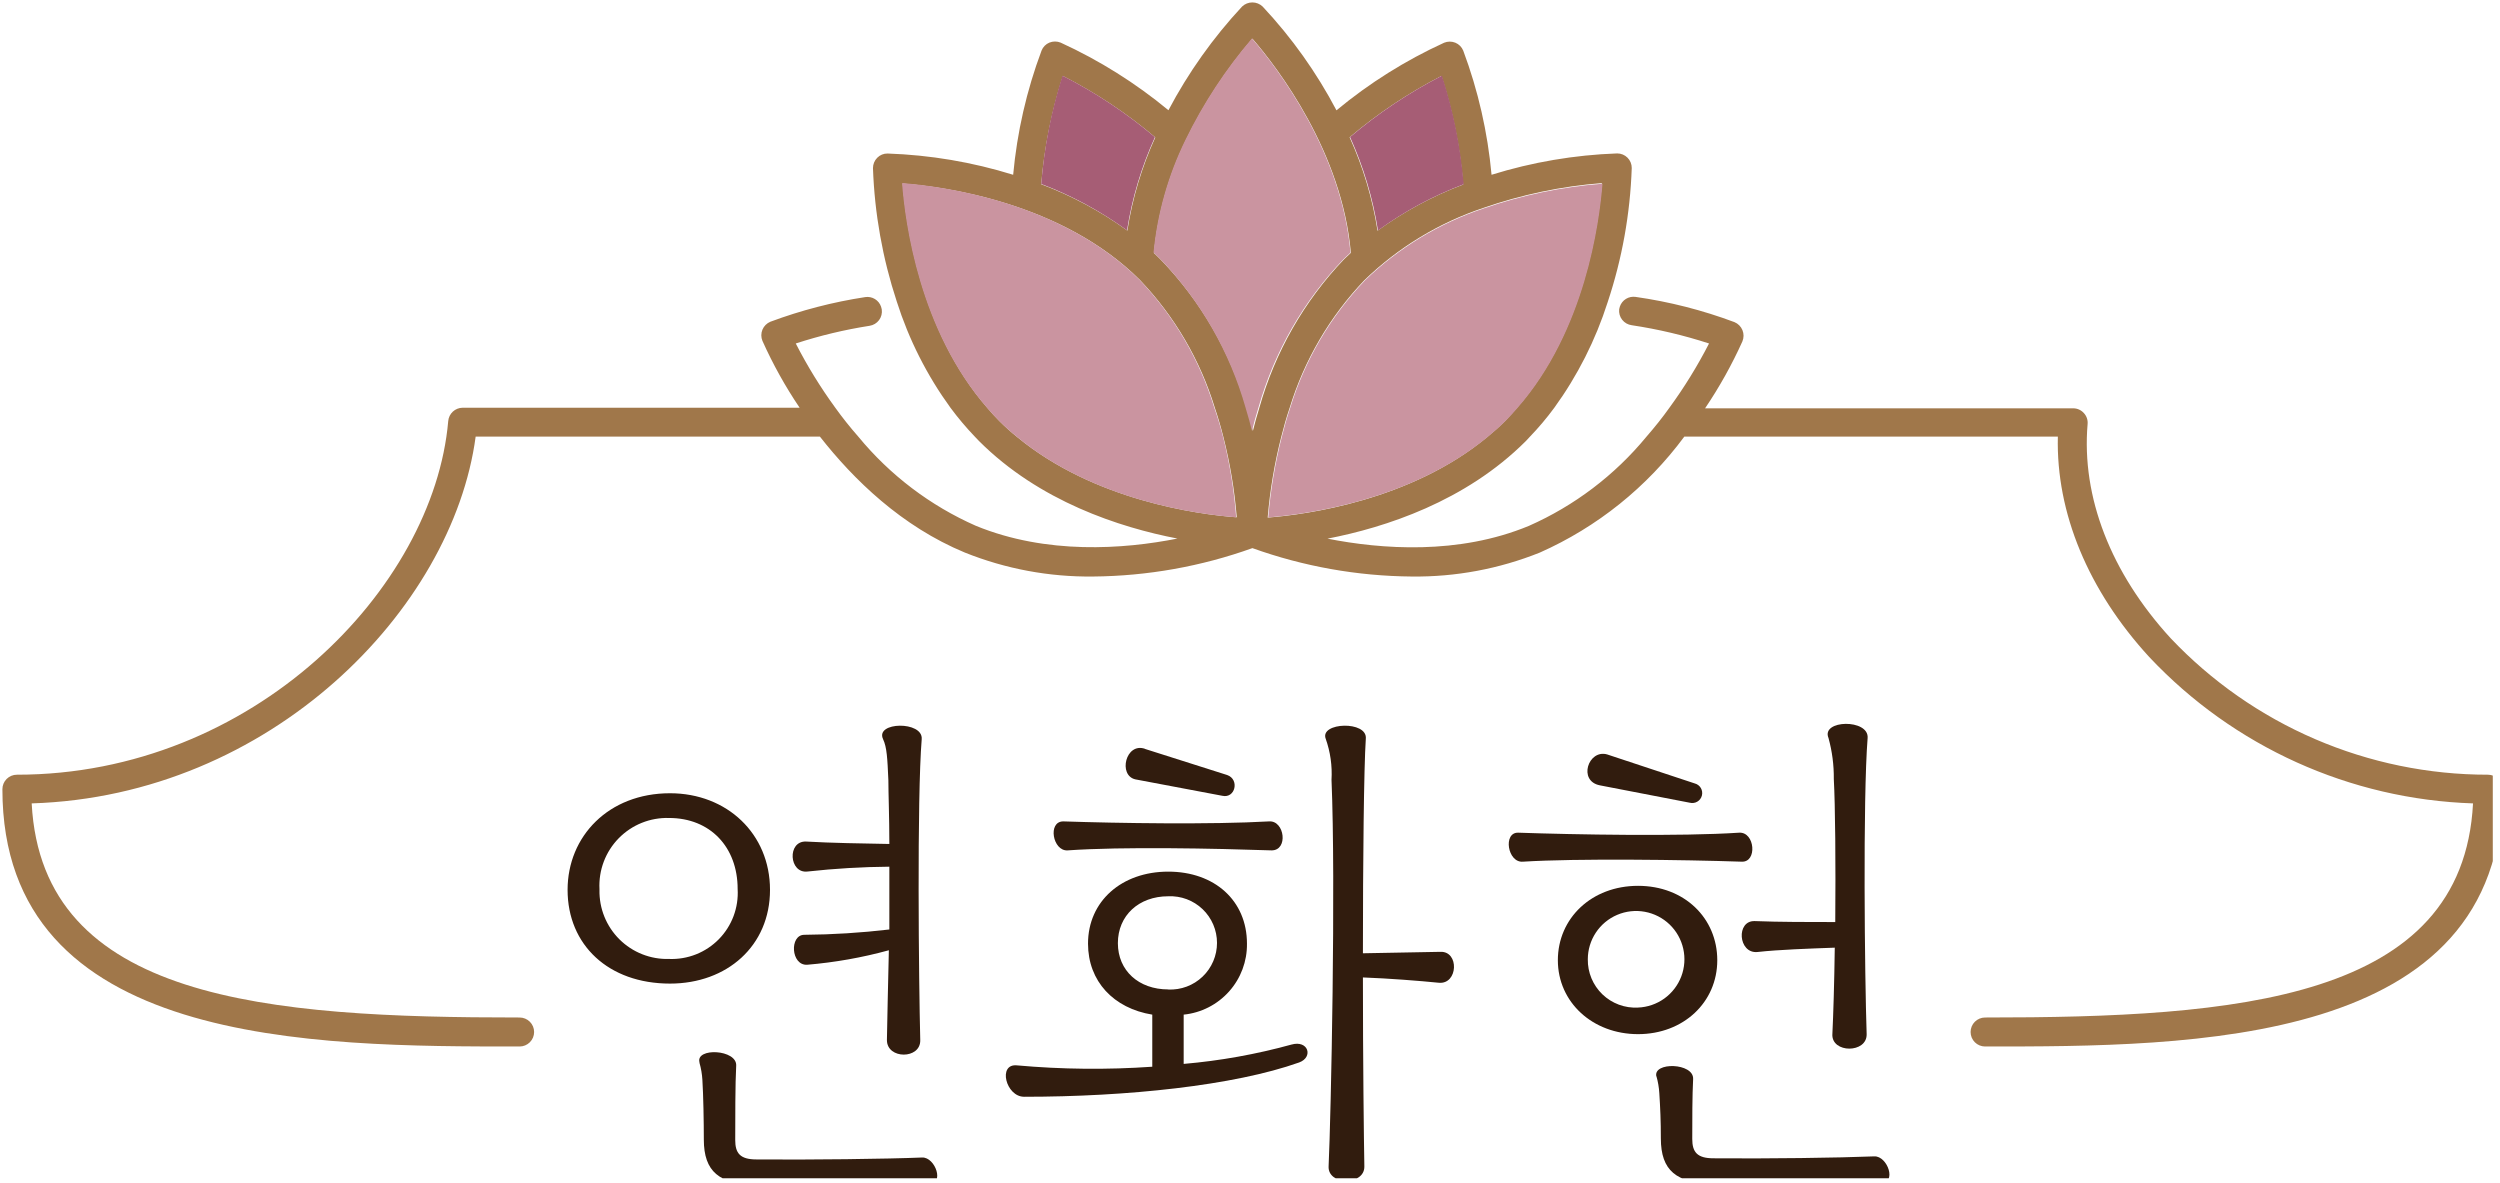 <svg width="260" height="123" viewBox="0 0 260 123" fill="none" xmlns="http://www.w3.org/2000/svg">
<g clip-path="url(#clip0_37_329)">
<path d="M258.743 80.569C259.142 80.569 259.526 80.728 259.809 81.01C260.091 81.293 260.25 81.677 260.25 82.076C260.25 108.836 227.873 108.836 206.449 108.836C206.05 108.836 205.666 108.677 205.383 108.394C205.101 108.112 204.942 107.728 204.942 107.329C204.942 106.929 205.101 106.545 205.383 106.263C205.666 105.98 206.05 105.821 206.449 105.821C232.576 105.821 256.13 104.083 257.195 83.553C244.399 83.132 232.291 77.658 223.522 68.33C217.161 61.396 213.825 53.317 214.016 45.409H175.168C171.288 50.661 166.112 54.816 160.145 57.467C155.91 59.166 151.382 60.012 146.82 59.959C141.17 59.913 135.568 58.914 130.25 57.005C124.931 58.912 119.33 59.91 113.68 59.959C109.114 60.012 104.583 59.166 100.345 57.467C93.753 54.734 88.779 49.88 85.272 45.409H49.468C47.067 63.386 28.135 82.78 3.295 83.553C4.37 104.083 27.894 105.821 54.041 105.821C54.44 105.821 54.824 105.98 55.106 106.263C55.389 106.545 55.548 106.929 55.548 107.329C55.548 107.728 55.389 108.112 55.106 108.394C54.824 108.677 54.44 108.836 54.041 108.836C32.617 108.836 0.25 108.836 0.25 82.076C0.25 81.677 0.409 81.293 0.691 81.01C0.974 80.728 1.358 80.569 1.757 80.569C26.316 80.569 45.107 61.185 46.615 43.791C46.647 43.415 46.819 43.065 47.095 42.808C47.372 42.552 47.735 42.408 48.112 42.404H83.162C81.675 40.202 80.38 37.875 79.293 35.45C79.216 35.266 79.177 35.068 79.177 34.868C79.177 34.668 79.216 34.47 79.293 34.285C79.449 33.913 79.745 33.617 80.117 33.461C83.31 32.272 86.617 31.413 89.985 30.898C90.334 30.845 90.691 30.916 90.992 31.1C91.294 31.284 91.521 31.568 91.633 31.903C91.666 31.991 91.689 32.082 91.703 32.175C91.761 32.569 91.66 32.97 91.423 33.29C91.185 33.61 90.831 33.823 90.437 33.883C87.833 34.29 85.266 34.905 82.76 35.722C83.953 38.053 85.327 40.288 86.87 42.404C87.593 43.409 88.387 44.414 89.271 45.419C92.565 49.419 96.75 52.592 101.491 54.684C108.836 57.698 116.855 57.126 122.452 56.01C116.423 54.844 108.093 52.141 101.822 45.871L101.39 45.419C100.48 44.469 99.631 43.462 98.848 42.404C96.406 39.042 94.519 35.31 93.261 31.351C91.786 26.868 90.954 22.2 90.789 17.483C90.789 17.081 90.948 16.694 91.231 16.408C91.371 16.265 91.538 16.152 91.723 16.076C91.908 16 92.106 15.963 92.306 15.966C96.74 16.117 101.133 16.861 105.369 18.177C105.774 13.757 106.767 9.411 108.324 5.254C108.397 5.069 108.507 4.901 108.647 4.76C108.787 4.618 108.954 4.506 109.138 4.43C109.512 4.279 109.929 4.279 110.303 4.43C114.333 6.274 118.104 8.639 121.518 11.464C123.584 7.549 126.159 3.923 129.175 0.682C129.463 0.406 129.846 0.252 130.245 0.252C130.644 0.252 131.027 0.406 131.315 0.682C134.347 3.919 136.929 7.549 138.992 11.474C142.401 8.647 146.169 6.282 150.197 4.44C150.567 4.29 150.982 4.29 151.352 4.44C151.537 4.516 151.706 4.628 151.847 4.769C151.989 4.911 152.1 5.079 152.176 5.264C153.728 9.418 154.718 13.761 155.121 18.177C159.357 16.859 163.75 16.113 168.184 15.956C168.383 15.955 168.581 15.993 168.766 16.069C168.951 16.145 169.119 16.256 169.26 16.398C169.401 16.539 169.513 16.706 169.588 16.891C169.664 17.076 169.703 17.274 169.701 17.474C169.541 22.219 168.699 26.916 167.199 31.421C165.944 35.358 164.068 39.069 161.642 42.414C160.862 43.474 160.013 44.481 159.1 45.429L158.678 45.881C152.407 52.151 144.077 54.855 138.058 56.02C143.665 57.126 151.674 57.728 158.999 54.694C163.743 52.598 167.932 49.422 171.229 45.419C172.103 44.414 172.907 43.409 173.62 42.404C175.166 40.288 176.543 38.053 177.74 35.722C175.117 34.868 172.429 34.233 169.701 33.823C169.308 33.772 168.95 33.569 168.706 33.257C168.461 32.945 168.349 32.548 168.395 32.154C168.409 32.062 168.432 31.971 168.465 31.883C168.577 31.55 168.802 31.267 169.102 31.083C169.401 30.9 169.756 30.827 170.103 30.878C173.615 31.378 177.061 32.257 180.383 33.501C180.57 33.578 180.739 33.691 180.882 33.834C181.025 33.977 181.138 34.147 181.214 34.334C181.291 34.521 181.33 34.721 181.329 34.923C181.327 35.125 181.286 35.325 181.207 35.511C180.114 37.935 178.816 40.261 177.328 42.465H215.614C215.822 42.465 216.028 42.508 216.219 42.593C216.409 42.678 216.58 42.802 216.719 42.957C216.862 43.109 216.97 43.29 217.038 43.488C217.105 43.685 217.13 43.895 217.111 44.102C216.458 51.679 219.523 59.577 225.743 66.37C229.988 70.857 235.105 74.43 240.779 76.872C246.453 79.313 252.566 80.571 258.743 80.569ZM157.763 42.404C164.797 34.365 166.275 23.171 166.596 19.041C162.393 19.371 158.249 20.239 154.266 21.624C149.633 23.174 145.406 25.742 141.896 29.14C138.303 32.904 135.64 37.457 134.119 42.434C133.777 43.439 133.496 44.444 133.245 45.449C132.545 48.199 132.075 51.002 131.838 53.83C135.857 53.518 146.68 52.061 154.668 45.449C155.301 44.926 155.934 44.374 156.537 43.771C156.959 43.309 157.371 42.866 157.763 42.404ZM152.176 19.192C151.861 15.352 151.103 11.562 149.915 7.897C146.497 9.653 143.291 11.794 140.359 14.278C141.759 17.372 142.736 20.64 143.263 23.995C146.006 22.002 149.004 20.387 152.176 19.192ZM139.766 26.98C139.997 26.748 140.248 26.527 140.49 26.296C139.605 15.876 132.903 7.083 130.25 4.018C127.509 7.223 125.189 10.766 123.347 14.559C121.537 18.246 120.407 22.229 120.01 26.316C120.252 26.547 120.493 26.768 120.724 27.01C124.903 31.338 127.959 36.623 129.627 42.404C129.878 43.228 130.099 44.032 130.3 44.816C130.491 44.032 130.722 43.228 130.974 42.404C132.604 36.623 135.623 31.328 139.766 26.98ZM128.622 53.799C128.395 50.971 127.927 48.168 127.225 45.419C126.974 44.414 126.683 43.409 126.341 42.404C124.819 37.439 122.159 32.897 118.573 29.14C110.534 21.101 98.235 19.403 93.884 19.091C94.195 23.221 95.713 34.425 102.717 42.454C103.108 42.917 103.51 43.359 103.943 43.791C104.534 44.385 105.158 44.945 105.812 45.469C113.82 52.051 124.603 53.498 128.622 53.799ZM117.247 23.985C117.769 20.636 118.746 17.373 120.151 14.288C117.202 11.795 113.975 9.651 110.534 7.897C109.357 11.554 108.602 15.333 108.284 19.162C111.473 20.362 114.488 21.984 117.247 23.985Z" fill="#A0774A"/>
<path d="M166.659 19.105C166.337 23.185 164.86 34.389 157.826 42.418C157.434 42.88 157.022 43.322 156.6 43.754C155.997 44.357 155.364 44.91 154.731 45.432C146.742 52.044 135.94 53.471 131.9 53.813C132.137 50.986 132.608 48.182 133.307 45.432C133.558 44.428 133.84 43.423 134.181 42.418C135.707 37.452 138.37 32.91 141.959 29.154C145.472 25.766 149.699 23.209 154.329 21.667C158.313 20.29 162.456 19.428 166.659 19.105Z" fill="#CA94A0"/>
<path d="M149.963 7.87C151.15 11.535 151.908 15.325 152.224 19.164C149.051 20.359 146.053 21.975 143.31 23.968C142.784 20.613 141.807 17.344 140.406 14.251C143.338 11.766 146.544 9.626 149.963 7.87Z" fill="#A65D75"/>
<path d="M140.446 26.275C140.205 26.507 139.954 26.728 139.723 26.959C135.561 31.302 132.525 36.597 130.88 42.383C130.628 43.207 130.397 44.011 130.206 44.795C130.005 44.011 129.784 43.207 129.533 42.383C127.884 36.597 124.845 31.301 120.68 26.959C120.449 26.718 120.208 26.497 119.967 26.265C120.363 22.178 121.493 18.195 123.303 14.508C125.148 10.725 127.467 7.193 130.206 3.998C132.859 7.062 139.562 15.855 140.446 26.275Z" fill="#CA94A0"/>
<path d="M127.196 45.419C127.888 48.169 128.345 50.973 128.563 53.8C124.543 53.498 113.731 52.051 105.742 45.419C105.089 44.895 104.465 44.335 103.873 43.741C103.441 43.309 103.039 42.867 102.647 42.405C95.613 34.366 94.126 23.172 93.814 19.041C98.165 19.373 110.425 21.051 118.504 29.09C122.098 32.855 124.761 37.407 126.282 42.385C126.654 43.44 126.945 44.444 127.196 45.419Z" fill="#CA94A0"/>
<path d="M120.114 14.261C118.71 17.346 117.733 20.608 117.21 23.957C114.464 21.96 111.463 20.338 108.287 19.134C108.592 15.307 109.334 11.528 110.498 7.87C113.938 9.623 117.165 11.768 120.114 14.261Z" fill="#A65D75"/>
<path d="M59.029 92.546C59.029 86.969 63.3 82.498 69.681 82.498C75.61 82.498 80.081 86.718 80.081 92.546C80.081 98.374 75.61 102.294 69.681 102.294C63.28 102.294 59.029 98.274 59.029 92.546ZM62.345 92.546C62.325 93.5 62.498 94.448 62.855 95.332C63.212 96.216 63.745 97.019 64.421 97.691C65.098 98.363 65.904 98.891 66.791 99.241C67.678 99.592 68.627 99.759 69.58 99.731C70.54 99.769 71.496 99.606 72.388 99.252C73.281 98.898 74.089 98.361 74.761 97.676C75.433 96.99 75.954 96.172 76.291 95.273C76.627 94.374 76.772 93.414 76.715 92.456C76.715 88.085 73.851 85.07 69.58 85.07C68.61 85.041 67.643 85.213 66.742 85.576C65.841 85.939 65.025 86.485 64.346 87.179C63.666 87.873 63.137 88.7 62.793 89.608C62.449 90.516 62.296 91.486 62.345 92.456V92.546ZM72.746 110.533C72.91 111.107 73.011 111.696 73.047 112.292C73.148 113.849 73.198 116.713 73.198 118.522C73.198 121.838 74.806 123.195 78.674 123.195H96.511C98.32 123.195 97.265 120.331 95.908 120.381C92.24 120.532 84.251 120.632 78.674 120.582C76.966 120.582 76.464 119.929 76.464 118.572C76.464 116.563 76.464 112.543 76.564 110.835C76.665 109.127 72.324 108.926 72.746 110.483V110.533ZM92.24 108.172C92.24 110.182 95.757 110.182 95.707 108.172C95.556 102.243 95.355 83.05 95.858 76.87C96.008 74.961 90.984 75.052 91.838 76.87C92.24 77.725 92.29 78.88 92.391 81.141C92.391 82.548 92.492 84.96 92.492 87.773C89.728 87.723 86.462 87.673 83.85 87.522C81.84 87.421 82.041 90.888 84 90.637C86.82 90.326 89.654 90.159 92.492 90.135C92.492 92.245 92.492 94.456 92.492 96.666C89.556 97.011 86.604 97.196 83.649 97.219C82.091 97.219 82.242 100.434 83.95 100.334C86.821 100.093 89.663 99.589 92.441 98.827C92.341 102.505 92.29 106.011 92.24 108.122V108.172Z" fill="#311C0E"/>
<path d="M119.837 110.939V105.522C115.817 104.869 113.154 102.056 113.154 98.137C113.154 93.715 116.671 90.65 121.495 90.65C126.318 90.65 129.684 93.665 129.684 98.137C129.709 99.968 129.047 101.741 127.828 103.108C126.61 104.475 124.924 105.337 123.102 105.522V110.647C126.89 110.319 130.641 109.647 134.307 108.637C136.065 108.135 136.618 109.944 135.111 110.496C128.328 112.908 117.174 114.064 106.512 114.064C104.603 114.064 103.749 110.597 105.758 110.798C110.44 111.219 115.147 111.266 119.837 110.939ZM131.995 85.425C133.603 85.325 134.005 88.44 132.247 88.44C126.268 88.239 116.762 88.038 111.034 88.44C109.476 88.54 108.934 85.425 110.582 85.425C116.319 85.616 125.966 85.767 131.995 85.425ZM121.495 102.91C122.15 102.94 122.804 102.836 123.419 102.606C124.033 102.376 124.594 102.024 125.068 101.57C125.543 101.117 125.92 100.573 126.178 99.969C126.436 99.366 126.569 98.717 126.569 98.061C126.569 97.405 126.436 96.756 126.178 96.153C125.92 95.55 125.543 95.005 125.068 94.552C124.594 94.099 124.033 93.747 123.419 93.516C122.804 93.286 122.15 93.183 121.495 93.213C118.43 93.213 116.259 95.222 116.259 98.086C116.259 100.95 118.43 102.9 121.495 102.9V102.91ZM119.083 77.889L127.624 80.602C128.931 81.054 128.478 83.064 127.122 82.762L118.078 81.054C116.259 80.642 117.073 77.175 119.083 77.879V77.889ZM138.477 81.104C138.563 79.655 138.358 78.203 137.874 76.833C137.221 75.115 142.245 74.924 142.044 76.833C141.843 79.848 141.743 89.545 141.743 99.141L149.782 98.991C151.791 98.89 151.641 102.407 149.631 102.206C147.621 102.005 144.456 101.754 141.743 101.654C141.743 110.346 141.843 118.586 141.893 121.299C141.944 123.308 138.075 123.308 138.175 121.299C138.427 115.913 138.929 91.796 138.477 81.094V81.104Z" fill="#311C0E"/>
<path d="M157.897 86.599C163.725 86.8 174.829 87.001 180.868 86.599C182.526 86.499 182.777 89.714 181.119 89.614C175.09 89.413 164.037 89.262 158.399 89.614C156.781 89.765 156.289 86.549 157.897 86.599ZM162.017 99.864C162.017 95.492 165.534 92.126 170.357 92.126C175.181 92.126 178.597 95.492 178.597 99.864C178.597 104.235 175.08 107.551 170.357 107.551C165.634 107.551 162.017 104.235 162.017 99.864ZM166.388 81.675L175.743 83.484C176.01 83.551 176.292 83.509 176.527 83.368C176.763 83.226 176.933 82.997 176.999 82.731C177.066 82.464 177.024 82.182 176.883 81.946C176.741 81.711 176.512 81.541 176.246 81.475L167.142 78.46C165.182 77.907 164.077 81.223 166.388 81.675ZM165.132 99.763C165.121 100.443 165.251 101.118 165.512 101.746C165.774 102.373 166.161 102.941 166.652 103.412C167.142 103.883 167.724 104.249 168.361 104.485C168.999 104.722 169.678 104.825 170.357 104.787C171.341 104.748 172.292 104.42 173.092 103.845C173.891 103.269 174.504 102.471 174.853 101.551C175.203 100.63 175.274 99.626 175.058 98.665C174.842 97.704 174.349 96.828 173.639 96.145C172.929 95.463 172.034 95.004 171.065 94.826C170.096 94.647 169.096 94.758 168.19 95.144C167.284 95.529 166.51 96.172 165.967 96.994C165.423 97.815 165.133 98.778 165.132 99.763ZM172.267 111.922C172.431 112.495 172.532 113.085 172.568 113.68C172.668 115.238 172.729 116.595 172.729 118.403C172.729 121.719 174.327 123.076 178.205 123.076H195.539C197.348 123.076 196.293 120.212 194.936 120.262C191.269 120.413 183.782 120.514 178.205 120.463C176.497 120.463 175.995 119.81 175.995 118.454C175.995 116.444 175.995 113.932 176.085 112.223C176.175 110.515 171.855 110.415 172.267 111.972V111.922ZM190.565 107.551C190.465 109.56 194.183 109.56 194.132 107.551C193.932 101.622 193.731 83.082 194.233 76.752C194.384 74.742 189.359 74.842 190.163 76.752C190.546 78.142 190.732 79.58 190.716 81.022C190.867 83.735 190.917 89.966 190.867 95.894C188.204 95.894 185.038 95.894 182.526 95.794C180.516 95.693 180.768 99.21 182.777 99.009C185.038 98.758 188.103 98.658 190.816 98.557C190.766 102.225 190.666 105.501 190.565 107.601V107.551Z" fill="#311C0E"/>
</g>
<defs>
<clipPath id="clip0_37_329">
<rect width="259.25" height="122.54" fill="white"/>
</clipPath>
</defs>
</svg>
